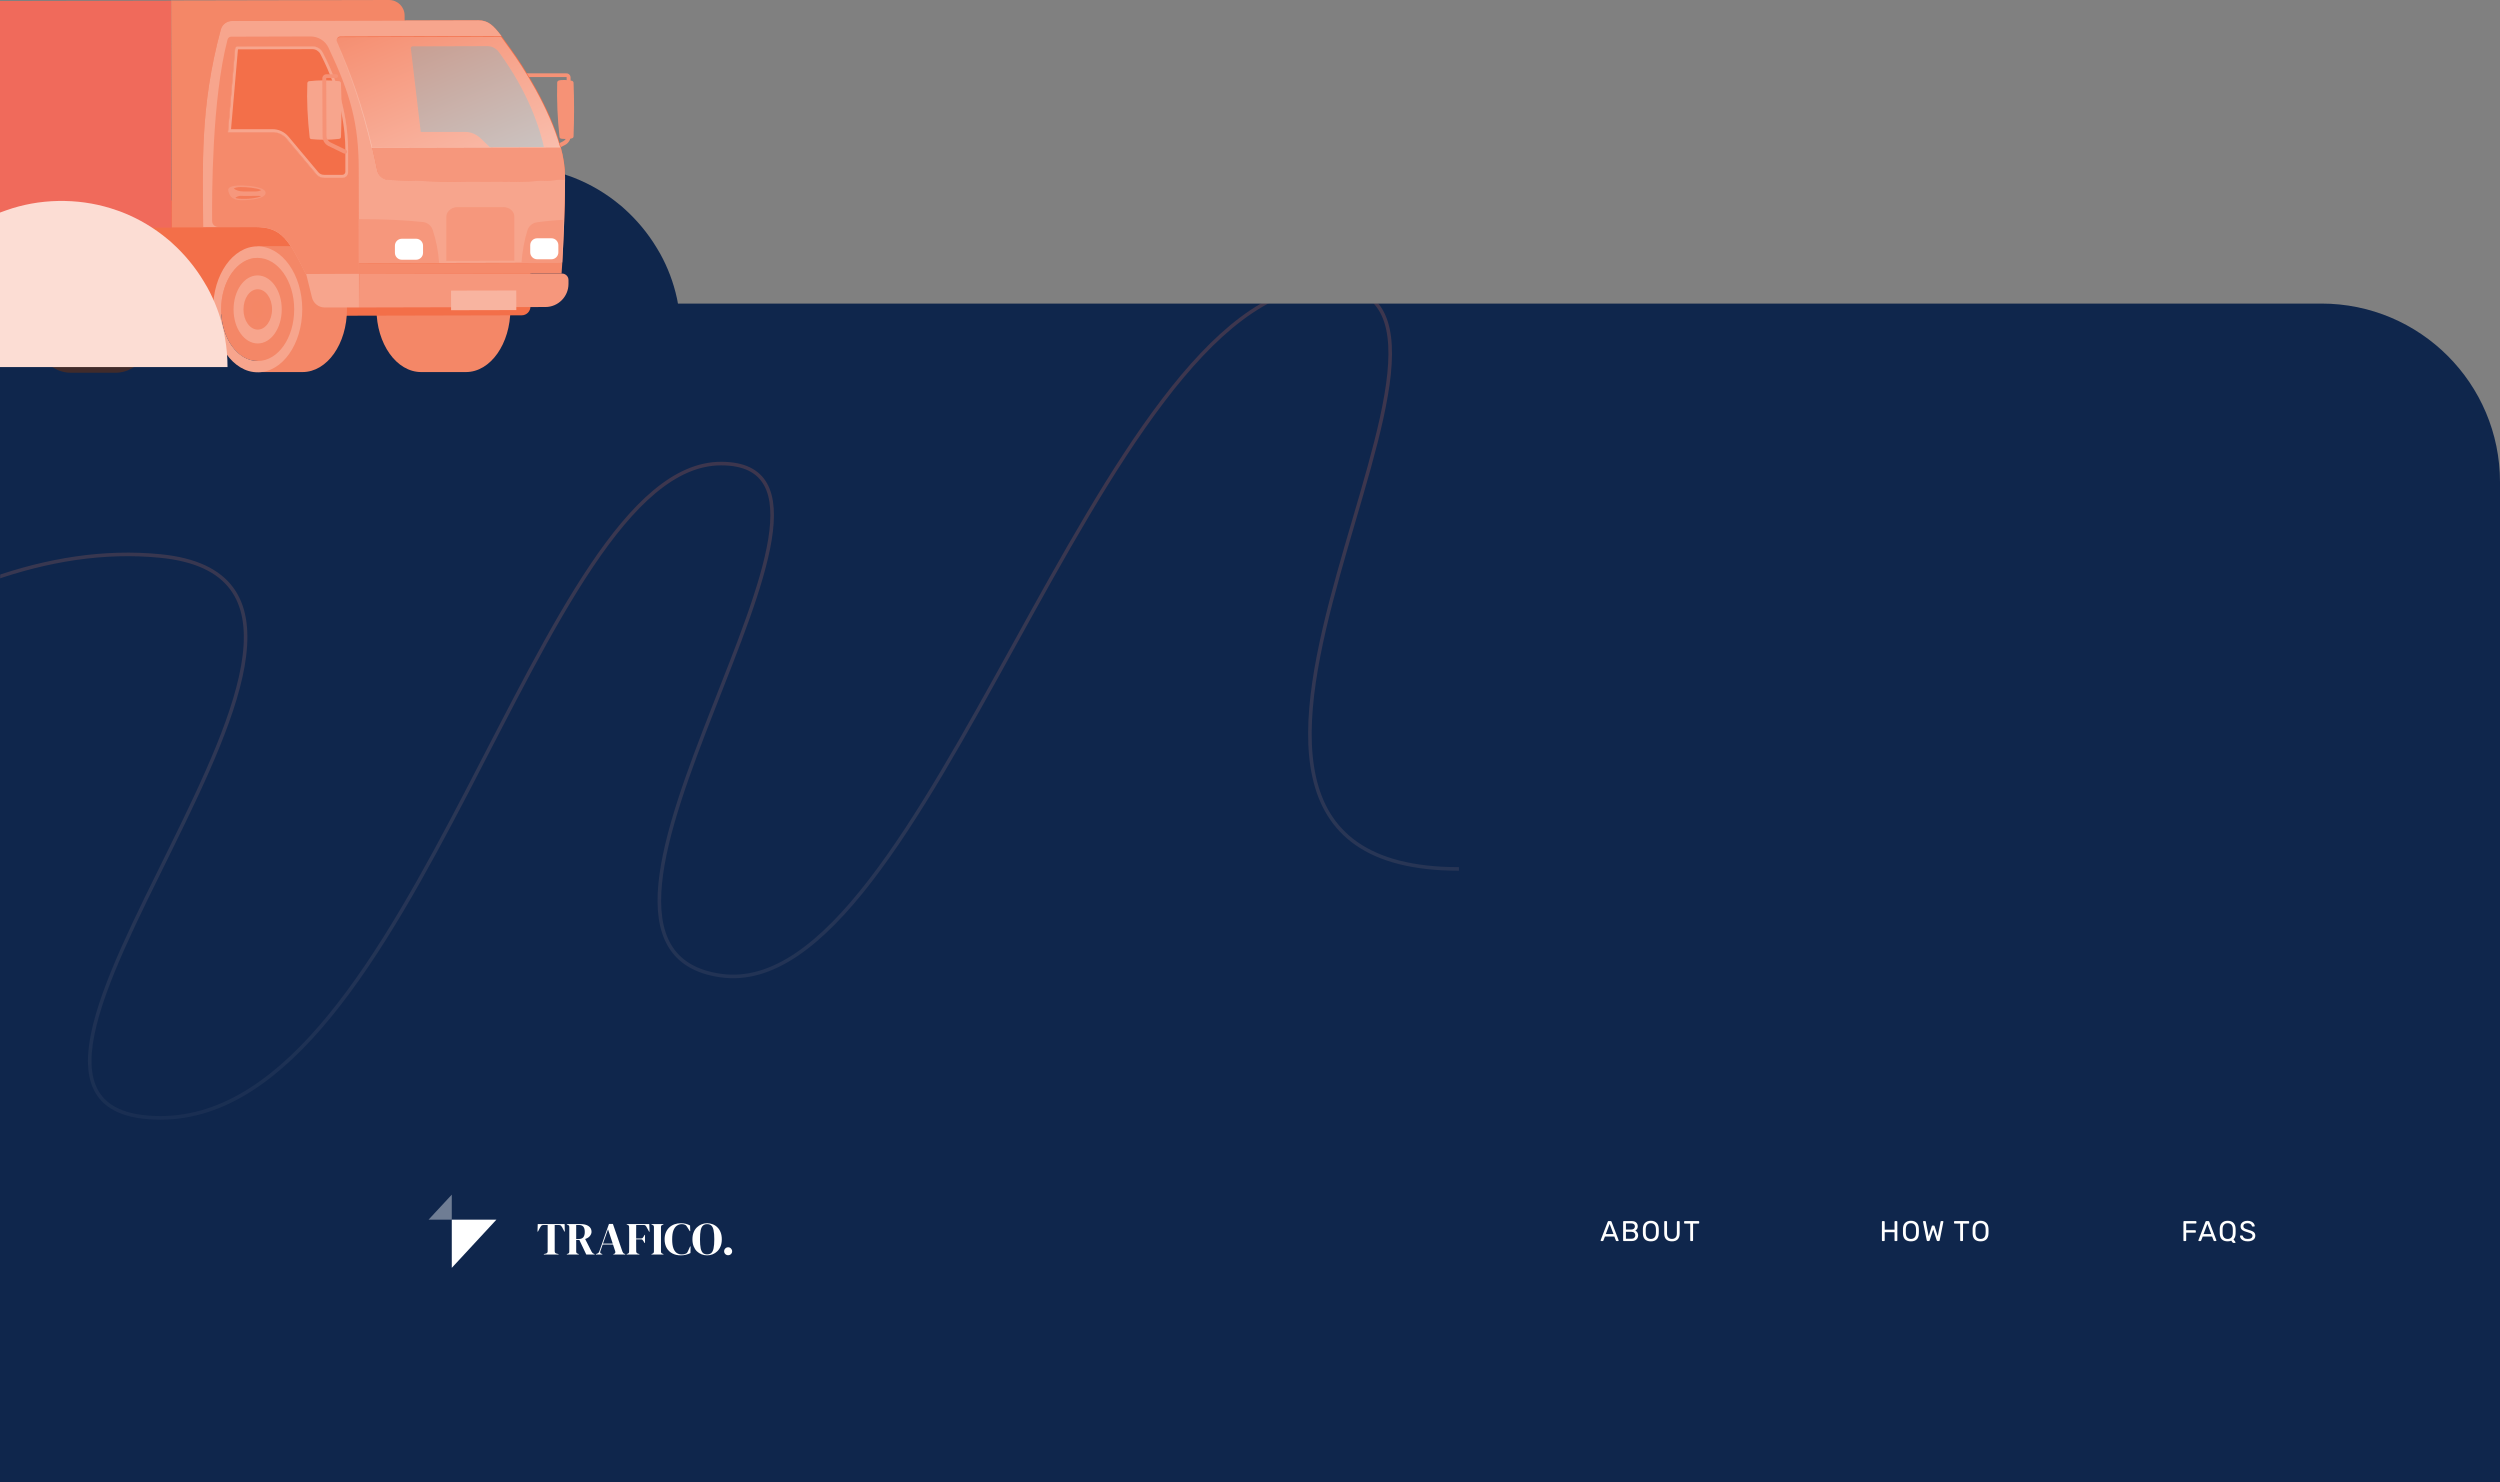 <svg width="1400" height="830" viewBox="0 0 1400 830" fill="none" xmlns="http://www.w3.org/2000/svg">
<rect x="0" y="0" width="1400" height="830" fill="#808080" stroke="none"/>
<path d="M1300 170H0V830H1400V270C1400 214.772 1355.23 170 1300 170Z" fill="#0F264C"/>
<path d="M304.551 702.534V702.276L305.621 702.017C306.335 701.862 306.692 701.431 306.692 700.724V685.983H304.472C303.828 685.983 303.367 686.155 303.089 686.5C302.81 686.828 302.514 687.284 302.201 687.871L301.261 689.681H301L301.131 685.466H316.195L316.299 689.681H316.038L315.098 687.871C314.802 687.284 314.515 686.828 314.237 686.5C313.958 686.155 313.497 685.983 312.853 685.983H310.634V700.724C310.634 701.431 310.991 701.862 311.704 702.017L312.775 702.276V702.534H304.551Z" fill="white"/>
<path d="M317.421 702.534V702.276L317.969 702.095C318.317 701.974 318.543 701.819 318.648 701.629C318.752 701.422 318.804 701.138 318.804 700.776V687.25C318.804 686.905 318.752 686.638 318.648 686.448C318.561 686.241 318.352 686.078 318.021 685.957L317.421 685.724V685.466H324.887C326.941 685.466 328.516 685.853 329.613 686.629C330.71 687.388 331.258 688.448 331.258 689.81C331.258 690.569 330.971 691.328 330.396 692.086C329.822 692.845 328.917 693.431 327.681 693.845L331.31 700.983C331.467 701.276 331.641 701.517 331.832 701.707C332.041 701.879 332.311 702.034 332.642 702.172L332.981 702.302V702.534H328.308L324.444 694.388H322.668V700.776C322.668 701.103 322.721 701.371 322.825 701.578C322.929 701.784 323.147 701.94 323.478 702.043L324.104 702.276V702.534H317.421ZM322.668 693.871H323.921C325.175 693.871 326.08 693.543 326.637 692.888C327.194 692.216 327.472 691.224 327.472 689.914C327.472 688.586 327.211 687.603 326.689 686.966C326.167 686.31 325.288 685.983 324.052 685.983H322.668V693.871Z" fill="white"/>
<path d="M333.704 702.534V702.276L334.357 702.043C334.705 701.905 334.975 701.741 335.166 701.552C335.357 701.345 335.514 701.06 335.636 700.698L341.014 685.414H343.233L348.533 700.802C348.673 701.181 348.829 701.474 349.003 701.681C349.177 701.871 349.447 702.034 349.813 702.172L350.126 702.276V702.534H343.494V702.276L343.886 702.147C344.252 702.009 344.469 701.819 344.539 701.578C344.626 701.319 344.617 701.017 344.513 700.672L343.286 696.948H337.49L336.236 700.595C336.115 700.974 336.071 701.276 336.106 701.5C336.158 701.724 336.367 701.905 336.733 702.043L337.307 702.276V702.534H333.704ZM337.672 696.431H343.129L340.492 688.388L337.672 696.431Z" fill="white"/>
<path d="M350.948 702.534V702.276L351.418 702.121C351.766 702 352.001 701.836 352.123 701.629C352.245 701.422 352.305 701.147 352.305 700.802C352.323 699.767 352.332 698.724 352.332 697.672C352.332 696.621 352.332 695.569 352.332 694.517V693.483C352.332 692.448 352.332 691.414 352.332 690.379C352.332 689.328 352.323 688.284 352.305 687.25C352.305 686.905 352.253 686.629 352.149 686.422C352.062 686.216 351.853 686.052 351.522 685.931L350.948 685.724V685.466H363.584L363.767 689.759H363.506L362.018 687.043C361.844 686.716 361.643 686.457 361.417 686.267C361.191 686.078 360.878 685.983 360.477 685.983H356.274C356.256 687.207 356.248 688.457 356.248 689.733C356.248 691.009 356.248 692.276 356.248 693.534H358.963C359.363 693.534 359.659 693.448 359.851 693.276C360.042 693.103 360.225 692.853 360.399 692.526L360.947 691.543H361.208V696.069H360.947L360.373 695.086C360.199 694.776 360.016 694.526 359.825 694.336C359.65 694.147 359.363 694.052 358.963 694.052H356.248C356.248 695.259 356.248 696.414 356.248 697.517C356.248 698.603 356.256 699.672 356.274 700.724C356.274 701.397 356.605 701.836 357.266 702.043L358.049 702.276V702.534H350.948Z" fill="white"/>
<path d="M364.818 702.534V702.276L365.34 702.069C365.688 701.948 365.914 701.784 366.019 701.578C366.14 701.371 366.201 701.095 366.201 700.75V687.25C366.201 686.905 366.149 686.629 366.045 686.422C365.94 686.216 365.705 686.052 365.34 685.931L364.818 685.724V685.466H371.527V685.724L371.005 685.931C370.657 686.052 370.422 686.216 370.3 686.422C370.196 686.629 370.144 686.905 370.144 687.25V700.75C370.144 701.095 370.196 701.371 370.3 701.578C370.422 701.767 370.657 701.931 371.005 702.069L371.527 702.276V702.534H364.818Z" fill="white"/>
<path d="M381.218 703C379.53 703 377.998 702.664 376.623 701.991C375.266 701.302 374.186 700.284 373.386 698.94C372.585 697.595 372.185 695.948 372.185 694C372.185 692.517 372.428 691.216 372.916 690.095C373.403 688.974 374.065 688.034 374.9 687.276C375.753 686.517 376.728 685.948 377.824 685.569C378.938 685.19 380.113 685 381.349 685C382.341 685 383.255 685.112 384.09 685.336C384.925 685.56 385.709 685.871 386.44 686.267L386.544 689.448H386.283L384.978 687.379C384.804 687.052 384.612 686.759 384.403 686.5C384.194 686.224 383.933 686.017 383.62 685.879C383.359 685.759 383.098 685.672 382.837 685.621C382.593 685.552 382.28 685.517 381.897 685.517C380.887 685.517 379.965 685.784 379.129 686.319C378.311 686.853 377.65 687.741 377.145 688.983C376.658 690.207 376.414 691.888 376.414 694.026C376.414 696.147 376.649 697.828 377.119 699.069C377.589 700.293 378.224 701.172 379.025 701.707C379.843 702.224 380.757 702.483 381.766 702.483C382.323 702.483 382.767 702.448 383.098 702.379C383.429 702.293 383.759 702.172 384.09 702.017C384.421 701.879 384.673 701.681 384.847 701.422C385.021 701.147 385.178 700.853 385.317 700.543L386.466 698.009H386.727L386.649 701.707C385.918 702.086 385.099 702.397 384.194 702.638C383.289 702.879 382.297 703 381.218 703Z" fill="white"/>
<path d="M395.987 703C394.925 703 393.898 702.81 392.906 702.431C391.931 702.052 391.052 701.491 390.269 700.75C389.503 699.991 388.894 699.052 388.442 697.931C387.989 696.81 387.763 695.5 387.763 694C387.763 692.517 387.989 691.216 388.442 690.095C388.894 688.974 389.512 688.043 390.295 687.302C391.079 686.543 391.957 685.974 392.932 685.595C393.924 685.198 394.942 685 395.987 685C397.049 685 398.067 685.19 399.041 685.569C400.034 685.931 400.912 686.491 401.678 687.25C402.462 687.991 403.079 688.931 403.532 690.069C403.985 691.19 404.211 692.5 404.211 694C404.211 695.466 403.985 696.767 403.532 697.905C403.079 699.026 402.462 699.966 401.678 700.724C400.912 701.466 400.034 702.034 399.041 702.431C398.067 702.81 397.049 703 395.987 703ZM395.987 702.457C396.944 702.457 397.719 702.207 398.31 701.707C398.902 701.19 399.329 700.319 399.59 699.095C399.868 697.853 400.007 696.155 400.007 694C400.007 691.828 399.868 690.129 399.59 688.905C399.329 687.664 398.902 686.793 398.31 686.293C397.719 685.776 396.944 685.517 395.987 685.517C395.047 685.517 394.281 685.776 393.689 686.293C393.098 686.793 392.662 687.664 392.384 688.905C392.123 690.129 391.992 691.828 391.992 694C391.992 696.155 392.123 697.853 392.384 699.095C392.662 700.319 393.098 701.19 393.689 701.707C394.281 702.207 395.047 702.457 395.987 702.457Z" fill="white"/>
<path d="M407.755 702.922C407.128 702.922 406.597 702.707 406.162 702.276C405.727 701.845 405.509 701.328 405.509 700.724C405.509 700.121 405.727 699.595 406.162 699.147C406.597 698.698 407.128 698.474 407.755 698.474C408.381 698.474 408.912 698.698 409.347 699.147C409.782 699.595 410 700.121 410 700.724C410 701.328 409.782 701.845 409.347 702.276C408.912 702.707 408.381 702.922 407.755 702.922Z" fill="white"/>
<path opacity="0.4" d="M240 683L253 683L253 669L240 683Z" fill="white"/>
<path d="M278 683H253V710L278 683Z" fill="white"/>
<path d="M1223.08 695C1222.98 695 1222.89 694.968 1222.81 694.904C1222.75 694.829 1222.72 694.739 1222.72 694.632V684.184C1222.72 684.067 1222.75 683.976 1222.81 683.912C1222.89 683.837 1222.98 683.8 1223.08 683.8H1229.61C1229.73 683.8 1229.82 683.837 1229.88 683.912C1229.96 683.976 1230 684.067 1230 684.184V684.824C1230 684.931 1229.96 685.021 1229.88 685.096C1229.82 685.16 1229.73 685.192 1229.61 685.192H1224.27V688.92H1229.29C1229.41 688.92 1229.5 688.957 1229.56 689.032C1229.64 689.096 1229.68 689.187 1229.68 689.304V689.944C1229.68 690.051 1229.64 690.141 1229.56 690.216C1229.49 690.28 1229.4 690.312 1229.29 690.312H1224.27V694.632C1224.27 694.739 1224.23 694.829 1224.16 694.904C1224.08 694.968 1223.99 695 1223.88 695H1223.08ZM1231.42 695C1231.33 695 1231.26 694.968 1231.2 694.904C1231.13 694.84 1231.1 694.765 1231.1 694.68C1231.1 694.595 1231.11 694.536 1231.12 694.504L1235.08 684.152C1235.17 683.917 1235.34 683.8 1235.6 683.8H1236.68C1236.94 683.8 1237.11 683.917 1237.2 684.152L1241.15 694.504L1241.18 694.68C1241.18 694.765 1241.15 694.84 1241.08 694.904C1241.02 694.968 1240.95 695 1240.86 695H1240.04C1239.93 695 1239.84 694.973 1239.77 694.92C1239.71 694.856 1239.67 694.792 1239.64 694.728L1238.76 692.456H1233.52L1232.64 694.728C1232.61 694.792 1232.57 694.856 1232.49 694.92C1232.43 694.973 1232.34 695 1232.24 695H1231.42ZM1238.3 691.08L1236.14 685.4L1233.98 691.08H1238.3ZM1250.7 696.04C1250.59 696.04 1250.48 696.003 1250.4 695.928C1250.31 695.864 1250.23 695.779 1250.16 695.672L1249.5 694.776C1248.95 695.032 1248.28 695.16 1247.5 695.16C1246.12 695.16 1245.04 694.797 1244.27 694.072C1243.51 693.336 1243.11 692.232 1243.07 690.76C1243.06 690.44 1243.06 689.987 1243.06 689.4C1243.06 688.813 1243.06 688.365 1243.07 688.056C1243.11 686.616 1243.53 685.523 1244.32 684.776C1245.11 684.019 1246.17 683.64 1247.5 683.64C1248.85 683.64 1249.91 684.019 1250.69 684.776C1251.48 685.523 1251.89 686.616 1251.94 688.056C1251.96 688.675 1251.97 689.123 1251.97 689.4C1251.97 689.667 1251.96 690.12 1251.94 690.76C1251.89 692.221 1251.51 693.315 1250.78 694.04L1251.84 695.544C1251.87 695.608 1251.89 695.667 1251.89 695.72V695.752C1251.89 695.827 1251.86 695.891 1251.79 695.944C1251.73 696.008 1251.65 696.04 1251.57 696.04H1250.7ZM1247.5 693.8C1248.35 693.8 1249.02 693.544 1249.52 693.032C1250.03 692.52 1250.31 691.736 1250.35 690.68C1250.37 690.04 1250.38 689.613 1250.38 689.4C1250.38 689.165 1250.37 688.739 1250.35 688.12C1250.31 687.064 1250.03 686.28 1249.52 685.768C1249.02 685.256 1248.35 685 1247.5 685C1246.66 685 1245.99 685.256 1245.49 685.768C1244.99 686.28 1244.71 687.064 1244.67 688.12C1244.66 688.429 1244.66 688.856 1244.66 689.4C1244.66 689.933 1244.66 690.36 1244.67 690.68C1244.71 691.736 1244.99 692.52 1245.49 693.032C1245.99 693.544 1246.66 693.8 1247.5 693.8ZM1258.72 695.16C1257.83 695.16 1257.06 695.021 1256.41 694.744C1255.77 694.467 1255.28 694.104 1254.94 693.656C1254.6 693.197 1254.42 692.707 1254.4 692.184C1254.4 692.099 1254.43 692.024 1254.49 691.96C1254.57 691.885 1254.65 691.848 1254.75 691.848H1255.56C1255.77 691.848 1255.9 691.955 1255.98 692.168C1256.08 692.616 1256.35 693 1256.8 693.32C1257.25 693.64 1257.89 693.8 1258.72 693.8C1259.6 693.8 1260.27 693.645 1260.72 693.336C1261.16 693.016 1261.39 692.573 1261.39 692.008C1261.39 691.645 1261.28 691.352 1261.05 691.128C1260.84 690.904 1260.52 690.707 1260.09 690.536C1259.66 690.365 1259.02 690.152 1258.17 689.896C1257.34 689.661 1256.68 689.411 1256.19 689.144C1255.7 688.877 1255.33 688.547 1255.08 688.152C1254.84 687.757 1254.72 687.261 1254.72 686.664C1254.72 686.088 1254.87 685.571 1255.18 685.112C1255.5 684.653 1255.95 684.296 1256.54 684.04C1257.13 683.773 1257.82 683.64 1258.64 683.64C1259.47 683.64 1260.18 683.789 1260.78 684.088C1261.38 684.376 1261.83 684.744 1262.14 685.192C1262.45 685.64 1262.61 686.088 1262.64 686.536C1262.64 686.621 1262.6 686.696 1262.54 686.76C1262.49 686.824 1262.41 686.856 1262.3 686.856H1261.45C1261.23 686.856 1261.09 686.755 1261.04 686.552C1260.97 686.104 1260.72 685.736 1260.28 685.448C1259.85 685.149 1259.3 685 1258.64 685C1257.91 685 1257.34 685.139 1256.92 685.416C1256.51 685.693 1256.3 686.104 1256.3 686.648C1256.3 687.011 1256.4 687.309 1256.59 687.544C1256.79 687.779 1257.09 687.987 1257.5 688.168C1257.9 688.339 1258.5 688.536 1259.28 688.76C1260.18 689.005 1260.9 689.261 1261.42 689.528C1261.94 689.784 1262.33 690.109 1262.59 690.504C1262.84 690.888 1262.97 691.379 1262.97 691.976C1262.97 692.968 1262.59 693.747 1261.82 694.312C1261.05 694.877 1260.02 695.16 1258.72 695.16Z" fill="white"/>
<path d="M1054.24 695C1054.13 695 1054.04 694.968 1053.96 694.904C1053.9 694.829 1053.87 694.739 1053.87 694.632V684.184C1053.87 684.067 1053.9 683.976 1053.96 683.912C1054.04 683.837 1054.13 683.8 1054.24 683.8H1055.05C1055.17 683.8 1055.26 683.837 1055.32 683.912C1055.4 683.976 1055.44 684.067 1055.44 684.184V688.6H1060.94V684.184C1060.94 684.067 1060.97 683.976 1061.04 683.912C1061.11 683.837 1061.2 683.8 1061.31 683.8H1062.12C1062.24 683.8 1062.33 683.837 1062.4 683.912C1062.47 683.976 1062.51 684.067 1062.51 684.184V694.632C1062.51 694.739 1062.47 694.829 1062.4 694.904C1062.32 694.968 1062.23 695 1062.12 695H1061.31C1061.2 695 1061.11 694.968 1061.04 694.904C1060.97 694.829 1060.94 694.739 1060.94 694.632V690.04H1055.44V694.632C1055.44 694.739 1055.4 694.829 1055.32 694.904C1055.25 694.968 1055.16 695 1055.05 695H1054.24ZM1070.12 695.16C1068.73 695.16 1067.64 694.797 1066.87 694.072C1066.12 693.336 1065.72 692.232 1065.67 690.76C1065.66 690.44 1065.66 689.987 1065.66 689.4C1065.66 688.813 1065.66 688.365 1065.67 688.056C1065.72 686.616 1066.13 685.523 1066.92 684.776C1067.71 684.019 1068.78 683.64 1070.12 683.64C1071.46 683.64 1072.52 684.019 1073.31 684.776C1074.1 685.523 1074.51 686.616 1074.55 688.056C1074.58 688.675 1074.59 689.123 1074.59 689.4C1074.59 689.667 1074.58 690.12 1074.55 690.76C1074.51 692.232 1074.11 693.336 1073.34 694.072C1072.58 694.797 1071.51 695.16 1070.12 695.16ZM1070.12 693.8C1070.97 693.8 1071.64 693.544 1072.14 693.032C1072.64 692.52 1072.91 691.736 1072.95 690.68C1072.98 690.04 1072.99 689.613 1072.99 689.4C1072.99 689.165 1072.98 688.739 1072.95 688.12C1072.91 687.064 1072.63 686.28 1072.12 685.768C1071.62 685.256 1070.95 685 1070.12 685C1069.28 685 1068.6 685.256 1068.09 685.768C1067.59 686.28 1067.32 687.064 1067.27 688.12C1067.26 688.429 1067.26 688.856 1067.26 689.4C1067.26 689.933 1067.26 690.36 1067.27 690.68C1067.32 691.736 1067.59 692.52 1068.09 693.032C1068.6 693.544 1069.28 693.8 1070.12 693.8ZM1079.47 695C1079.19 695 1079.02 694.856 1078.97 694.568L1076.91 684.296C1076.9 684.243 1076.89 684.184 1076.89 684.12C1076.89 684.035 1076.92 683.96 1076.99 683.896C1077.05 683.832 1077.12 683.8 1077.21 683.8H1078.04C1078.27 683.8 1078.39 683.891 1078.43 684.072L1080.06 692.328L1081.79 686.664C1081.88 686.408 1082.05 686.28 1082.3 686.28H1082.89C1083.03 686.28 1083.14 686.317 1083.21 686.392C1083.3 686.467 1083.35 686.557 1083.39 686.664L1085.13 692.328L1086.75 684.072C1086.78 683.891 1086.91 683.8 1087.15 683.8H1087.98C1088.06 683.8 1088.14 683.832 1088.2 683.896C1088.27 683.96 1088.3 684.035 1088.3 684.12L1088.28 684.296L1086.22 694.568C1086.15 694.856 1085.99 695 1085.72 695H1085.1C1084.82 695 1084.64 694.867 1084.57 694.6L1082.59 688.504L1080.62 694.6C1080.53 694.867 1080.36 695 1080.09 695H1079.47ZM1098.07 695C1097.97 695 1097.87 694.968 1097.8 694.904C1097.74 694.829 1097.7 694.739 1097.7 694.632V685.224H1094.63C1094.53 685.224 1094.43 685.192 1094.36 685.128C1094.3 685.053 1094.26 684.963 1094.26 684.856V684.184C1094.26 684.077 1094.3 683.987 1094.36 683.912C1094.43 683.837 1094.53 683.8 1094.63 683.8H1102.34C1102.46 683.8 1102.55 683.837 1102.62 683.912C1102.69 683.976 1102.73 684.067 1102.73 684.184V684.856C1102.73 684.963 1102.69 685.053 1102.62 685.128C1102.54 685.192 1102.45 685.224 1102.34 685.224H1099.29V694.632C1099.29 694.739 1099.25 694.829 1099.18 694.904C1099.1 694.968 1099.01 695 1098.9 695H1098.07ZM1109.12 695.16C1107.72 695.16 1106.64 694.797 1105.87 694.072C1105.11 693.336 1104.71 692.232 1104.67 690.76C1104.66 690.44 1104.66 689.987 1104.66 689.4C1104.66 688.813 1104.66 688.365 1104.67 688.056C1104.71 686.616 1105.13 685.523 1105.92 684.776C1106.71 684.019 1107.78 683.64 1109.12 683.64C1110.45 683.64 1111.51 684.019 1112.3 684.776C1113.09 685.523 1113.51 686.616 1113.55 688.056C1113.57 688.675 1113.58 689.123 1113.58 689.4C1113.58 689.667 1113.57 690.12 1113.55 690.76C1113.51 692.232 1113.1 693.336 1112.34 694.072C1111.58 694.797 1110.51 695.16 1109.12 695.16ZM1109.12 693.8C1109.96 693.8 1110.63 693.544 1111.14 693.032C1111.64 692.52 1111.91 691.736 1111.95 690.68C1111.97 690.04 1111.98 689.613 1111.98 689.4C1111.98 689.165 1111.97 688.739 1111.95 688.12C1111.91 687.064 1111.63 686.28 1111.12 685.768C1110.62 685.256 1109.95 685 1109.12 685C1108.28 685 1107.6 685.256 1107.09 685.768C1106.59 686.28 1106.31 687.064 1106.27 688.12C1106.26 688.429 1106.26 688.856 1106.26 689.4C1106.26 689.933 1106.26 690.36 1106.27 690.68C1106.31 691.736 1106.59 692.52 1107.09 693.032C1107.6 693.544 1108.28 693.8 1109.12 693.8Z" fill="white"/>
<path d="M896.681 695C896.595 695 896.521 694.968 896.457 694.904C896.393 694.84 896.361 694.765 896.361 694.68C896.361 694.595 896.366 694.536 896.377 694.504L900.345 684.152C900.43 683.917 900.601 683.8 900.857 683.8H901.945C902.201 683.8 902.371 683.917 902.457 684.152L906.409 694.504L906.441 694.68C906.441 694.765 906.409 694.84 906.345 694.904C906.281 694.968 906.206 695 906.121 695H905.305C905.187 695 905.097 694.973 905.033 694.92C904.969 694.856 904.926 694.792 904.905 694.728L904.025 692.456H898.777L897.897 694.728C897.875 694.792 897.827 694.856 897.753 694.92C897.689 694.973 897.603 695 897.497 695H896.681ZM903.561 691.08L901.401 685.4L899.241 691.08H903.561ZM909.319 695C909.213 695 909.122 694.968 909.047 694.904C908.983 694.829 908.951 694.739 908.951 694.632V684.184C908.951 684.067 908.983 683.976 909.047 683.912C909.122 683.837 909.213 683.8 909.319 683.8H913.703C914.845 683.8 915.703 684.072 916.279 684.616C916.855 685.16 917.143 685.875 917.143 686.76C917.143 687.357 917.005 687.853 916.727 688.248C916.461 688.643 916.141 688.931 915.767 689.112C916.215 689.336 916.594 689.683 916.903 690.152C917.213 690.621 917.367 691.16 917.367 691.768C917.367 692.365 917.229 692.909 916.951 693.4C916.685 693.891 916.285 694.28 915.751 694.568C915.218 694.856 914.578 695 913.831 695H909.319ZM913.463 688.536C914.135 688.536 914.647 688.381 914.999 688.072C915.362 687.763 915.543 687.331 915.543 686.776C915.543 686.232 915.367 685.816 915.015 685.528C914.663 685.24 914.146 685.096 913.463 685.096H910.519V688.536H913.463ZM913.623 693.704C914.295 693.704 914.818 693.523 915.191 693.16C915.575 692.797 915.767 692.333 915.767 691.768C915.767 691.181 915.575 690.712 915.191 690.36C914.818 689.997 914.295 689.816 913.623 689.816H910.519V693.704H913.623ZM924.471 695.16C923.074 695.16 921.991 694.797 921.223 694.072C920.466 693.336 920.066 692.232 920.023 690.76C920.012 690.44 920.007 689.987 920.007 689.4C920.007 688.813 920.012 688.365 920.023 688.056C920.066 686.616 920.482 685.523 921.271 684.776C922.06 684.019 923.127 683.64 924.471 683.64C925.804 683.64 926.866 684.019 927.655 684.776C928.444 685.523 928.86 686.616 928.903 688.056C928.924 688.675 928.935 689.123 928.935 689.4C928.935 689.667 928.924 690.12 928.903 690.76C928.86 692.232 928.455 693.336 927.687 694.072C926.93 694.797 925.858 695.16 924.471 695.16ZM924.471 693.8C925.314 693.8 925.986 693.544 926.487 693.032C926.988 692.52 927.26 691.736 927.303 690.68C927.324 690.04 927.335 689.613 927.335 689.4C927.335 689.165 927.324 688.739 927.303 688.12C927.26 687.064 926.983 686.28 926.471 685.768C925.97 685.256 925.303 685 924.471 685C923.628 685 922.951 685.256 922.439 685.768C921.938 686.28 921.666 687.064 921.623 688.12C921.612 688.429 921.607 688.856 921.607 689.4C921.607 689.933 921.612 690.36 921.623 690.68C921.666 691.736 921.938 692.52 922.439 693.032C922.951 693.544 923.628 693.8 924.471 693.8ZM936.291 695.16C934.915 695.16 933.848 694.792 933.091 694.056C932.344 693.309 931.971 692.184 931.971 690.68V684.184C931.971 684.067 932.003 683.976 932.067 683.912C932.142 683.837 932.232 683.8 932.339 683.8H933.155C933.272 683.8 933.363 683.837 933.427 683.912C933.502 683.976 933.539 684.067 933.539 684.184V690.712C933.539 691.736 933.779 692.504 934.259 693.016C934.739 693.528 935.416 693.784 936.291 693.784C937.166 693.784 937.843 693.528 938.323 693.016C938.803 692.504 939.043 691.736 939.043 690.712V684.184C939.043 684.067 939.075 683.976 939.139 683.912C939.214 683.837 939.304 683.8 939.411 683.8H940.243C940.35 683.8 940.435 683.837 940.499 683.912C940.574 683.987 940.611 684.077 940.611 684.184V690.68C940.611 692.184 940.232 693.309 939.475 694.056C938.728 694.792 937.667 695.16 936.291 695.16ZM946.902 695C946.795 695 946.704 694.968 946.63 694.904C946.566 694.829 946.534 694.739 946.534 694.632V685.224H943.462C943.355 685.224 943.264 685.192 943.19 685.128C943.126 685.053 943.094 684.963 943.094 684.856V684.184C943.094 684.077 943.126 683.987 943.19 683.912C943.264 683.837 943.355 683.8 943.462 683.8H951.174C951.291 683.8 951.382 683.837 951.446 683.912C951.52 683.976 951.558 684.067 951.558 684.184V684.856C951.558 684.963 951.52 685.053 951.446 685.128C951.371 685.192 951.28 685.224 951.174 685.224H948.118V694.632C948.118 694.739 948.08 694.829 948.006 694.904C947.931 694.968 947.84 695 947.734 695H946.902Z" fill="white"/>
<mask id="mask0" style="mask-type:alpha" maskUnits="userSpaceOnUse" x="0" y="170" width="1400" height="660">
<path d="M1300 170H0V830H1400V270C1400 214.772 1355.23 170 1300 170Z" fill="#0F264C"/>
</mask>
<g mask="url(#mask0)">
<path opacity="0.2" d="M-216 486.609C-166.999 422.887 -37.212 298.63 89.927 311.375C248.85 327.305 -53.104 626 89.927 626C232.958 626 300.5 259.601 403.8 259.601C507.1 259.601 288.581 530.418 403.8 546.348C519.019 562.278 614.373 164.018 741.512 160.036C868.65 156.053 610.4 486.609 817 486.609" stroke="url(#paint0_linear)" stroke-width="2"/>
</g>
<path d="M379.072 166.983C377.14 158.134 373.951 149.766 369.7 142.071C369.12 141.013 368.443 139.859 367.767 138.801C362.839 130.625 356.752 123.315 349.699 116.967C348.829 116.101 347.863 115.331 346.897 114.562C339.36 108.31 330.76 103.212 321.485 99.557C320.325 99.076 319.166 98.692 318.006 98.307C308.73 95.037 298.682 93.209 288.343 93.017C287.763 93.017 287.087 93.017 286.507 93.017C285.927 93.017 285.251 93.017 284.671 93.017C274.236 93.209 264.284 95.037 255.008 98.307C253.848 98.692 252.689 99.172 251.529 99.557C242.254 103.212 233.654 108.31 226.118 114.562C225.151 115.331 224.185 116.197 223.316 116.967C216.262 123.315 210.078 130.625 205.247 138.801C204.571 139.859 203.991 141.013 203.315 142.071C199.063 149.766 195.875 158.134 193.942 166.983C193.652 168.233 193.459 169.483 193.169 170.734C192.203 176.12 191.72 181.603 191.72 187.181H381.198C381.198 181.603 380.715 176.024 379.748 170.734C379.555 169.483 379.362 168.233 379.072 166.983Z" fill="#0F264C"/>
<path d="M14.627 173.478C14.627 192.983 25.857 208.742 39.669 208.742H64.71C78.522 208.742 89.623 192.854 89.623 173.478C89.623 153.973 78.393 138.214 64.581 138.214C64.323 138.214 64.194 138.214 63.936 138.214H39.669C25.728 138.214 14.627 154.102 14.627 173.478Z" fill="#402B2B"/>
<path d="M210.828 173.09C210.828 192.595 222.058 208.354 235.87 208.354H260.912C274.723 208.354 285.824 192.466 285.824 173.09C285.824 153.585 274.594 137.826 260.782 137.826C260.524 137.826 260.395 137.826 260.137 137.826H235.87C221.929 137.826 210.828 153.585 210.828 173.09Z" fill="#F48767"/>
<path d="M12.949 170.12L113.761 169.861L102.144 163.015L25.857 163.144L12.949 170.12Z" fill="#402B2B"/>
<path d="M-82.184 112.638L-82.055 177.353L-0.217 177.224L25.857 163.145L102.144 163.015L125.637 176.966L292.151 176.578C294.862 176.578 297.056 174.382 297.056 171.67L296.927 111.863L-82.184 112.638Z" fill="#F36F49"/>
<path d="M96.207 127.363L226.837 127.105L226.579 8.655C226.579 3.875 222.707 0 217.802 0L95.82 0.258L96.207 127.363Z" fill="#F48767"/>
<path d="M-107.483 127.88L96.078 127.493L95.819 0.388L-99.093 0.775C-103.869 0.775 -107.741 4.65 -107.741 9.559L-107.483 127.88Z" fill="#F06A5B"/>
<path d="M194.307 173.09C194.307 192.595 183.206 208.354 169.394 208.354H144.482V196.47C135.317 196.47 127.83 186.007 127.83 173.09C127.83 160.173 135.188 149.71 144.352 149.71V137.826H169.265C183.077 137.955 194.178 153.714 194.307 173.09Z" fill="#F48767"/>
<path d="M123.83 173.349C123.83 189.366 132.995 202.284 144.354 202.154C155.713 202.154 164.749 189.237 164.749 173.22C164.749 157.203 155.584 144.285 144.225 144.415C132.995 144.415 123.83 157.332 123.83 173.349Z" fill="#F48767"/>
<path d="M144.351 192.337C151.838 192.337 157.776 183.811 157.776 173.219C157.776 162.627 151.709 154.231 144.222 154.231C136.736 154.231 130.798 162.756 130.798 173.348C130.798 183.94 136.865 192.337 144.351 192.337ZM144.351 161.981C148.74 161.981 152.354 167.019 152.354 173.219C152.354 179.419 148.74 184.586 144.351 184.586C139.963 184.586 136.348 179.549 136.348 173.348C136.348 167.019 139.834 161.981 144.351 161.981Z" fill="#F7A58D"/>
<path d="M144.352 208.483C158.164 208.483 169.265 192.595 169.265 173.219C169.265 153.844 158.035 137.956 144.223 137.956C130.412 137.956 119.311 153.844 119.311 173.219C119.311 192.595 130.67 208.613 144.352 208.483ZM144.223 144.414C155.582 144.414 164.747 157.331 164.747 173.219C164.747 189.237 155.711 202.154 144.352 202.154C132.993 202.154 123.828 189.237 123.828 173.349C123.828 157.331 132.993 144.414 144.223 144.414Z" fill="#F7A58D"/>
<path d="M140.867 173.22C140.867 170.507 142.416 168.44 144.223 168.44C146.03 168.44 147.579 170.636 147.708 173.22C147.708 175.932 146.16 177.999 144.352 177.999C142.416 178.128 140.867 175.932 140.867 173.22Z" fill="#F48766"/>
<path d="M313.319 76.599C313.319 77.116 313.707 77.504 314.094 77.633C315.127 77.891 318.999 77.891 320.161 77.504C320.677 77.374 321.193 76.987 321.193 76.341C321.581 66.007 321.581 55.932 321.193 46.373C321.193 45.727 320.677 45.34 320.161 45.211C318.87 44.823 314.352 44.565 312.932 45.081C312.416 45.211 312.029 45.727 312.029 46.244C311.77 56.061 312.158 66.136 313.319 76.599Z" fill="#F69276"/>
<path d="M306.996 85.77C307.125 85.77 307.254 85.77 307.512 85.641L316.29 81.249C318.355 80.216 319.646 78.149 319.646 75.824L319.517 43.402C319.517 42.11 318.484 41.077 317.193 41.077H293.055C292.41 41.077 292.022 41.593 292.022 42.11C292.022 42.756 292.539 43.143 293.055 43.143H317.193C317.322 43.143 317.322 43.273 317.322 43.273L317.451 75.695C317.451 77.245 316.548 78.537 315.257 79.182L306.479 83.574C305.963 83.833 305.705 84.478 305.963 84.995C306.221 85.641 306.609 85.77 306.996 85.77Z" fill="#F69276"/>
<path d="M113.761 127.105C113.761 127.105 117.117 127.105 122.281 127.105H142.805C158.165 127.105 161.779 134.726 171.202 153.456L201.02 153.326C201.02 153.326 201.02 151.131 201.02 147.385L314.869 147.126C315.386 137.697 316.418 118.579 316.418 100.495C316.418 99.849 316.418 99.333 316.418 98.687C316.418 93.52 315.515 87.836 313.966 82.153C307.899 59.935 292.538 36.297 286.213 27.642C284.148 24.8 282.341 22.346 280.792 20.15C276.403 14.338 273.434 11.367 267.884 11.367L129.896 11.754C127.057 11.754 124.475 13.692 123.701 16.404C111.825 60.065 113.632 93.262 113.761 127.105ZM230.063 27.126C229.934 26.48 230.45 25.963 231.096 25.963L273.047 25.834C275.5 25.834 277.952 27.126 279.501 29.322C295.894 51.668 302.478 72.077 304.93 83.832L307.512 96.233C307.899 98.041 306.737 99.462 304.93 99.462H294.733C293.055 99.462 291.248 98.687 289.957 97.395L269.046 77.374C266.722 75.177 263.624 73.886 260.655 73.886H235.614L230.063 27.126Z" fill="#F36F49"/>
<path d="M208.376 82.541C209.28 86.674 210.312 90.937 211.216 95.458C211.861 98.558 214.572 100.754 217.67 100.883C258.459 102.304 292.279 102.434 316.417 100.625C316.417 99.979 316.417 99.463 316.417 98.817C316.417 93.65 315.513 87.966 313.964 82.283L208.376 82.541Z" fill="#F6977C"/>
<path d="M132.993 26.093L174.945 25.963C177.397 25.963 179.592 27.255 180.753 29.451C192.5 51.798 194.952 72.207 194.952 83.962V96.362C194.952 98.171 193.532 99.591 191.725 99.591H181.528C179.85 99.591 178.172 98.816 177.139 97.525L160.359 77.503C158.422 75.307 155.712 73.886 152.743 74.015H127.701L131.703 27.255C131.703 26.609 132.219 26.093 132.993 26.093Z" fill="#F36F49"/>
<path d="M113.761 127.105C113.761 127.105 117.117 127.105 122.281 127.105H142.805C158.165 127.105 161.779 134.726 171.202 153.456L201.02 153.326C201.02 153.326 201.02 151.131 201.02 147.385L314.869 147.126C315.386 137.697 316.418 118.579 316.418 100.495C292.28 102.304 258.332 102.304 217.671 100.754C214.574 100.624 211.863 98.428 211.217 95.328C210.314 90.807 209.281 86.415 208.378 82.411C202.827 58.773 196.76 41.851 188.757 23.509C188.112 22.088 189.145 20.409 190.694 20.409L280.792 20.15C276.403 14.338 273.434 11.367 267.884 11.367L129.896 11.754C127.057 11.754 124.475 13.692 123.701 16.404C111.825 60.065 113.632 93.262 113.761 127.105ZM127.573 74.015L131.574 27.255C131.574 26.609 132.22 26.092 132.865 26.092L174.817 25.963C177.269 25.963 179.463 27.255 180.625 29.451C192.372 51.797 194.824 72.207 194.824 83.961V96.362C194.824 98.17 193.404 99.591 191.597 99.591H181.4C179.722 99.591 178.044 98.816 177.011 97.524L160.23 77.503C158.294 75.307 155.584 73.886 152.615 74.015H127.573Z" fill="#F7A58D"/>
<path d="M118.794 123.747C118.794 125.684 120.343 127.105 122.279 127.105H142.803C158.164 127.105 161.778 134.726 171.201 153.456L201.019 153.327C201.019 153.327 201.019 151.131 201.019 147.385L200.889 95.07C200.889 69.107 196.243 52.702 183.98 26.739C182.173 22.863 178.171 20.409 173.912 20.409L129.508 20.538C128.475 20.538 127.701 21.184 127.442 22.088C118.665 55.415 118.665 109.667 118.794 123.747ZM127.572 74.016L131.573 27.255C131.573 26.609 132.218 26.093 132.864 26.093L174.815 25.964C177.268 25.964 179.462 27.255 180.624 29.451C192.37 51.798 194.823 72.207 194.823 83.962V96.362C194.823 98.171 193.403 99.591 191.596 99.591H181.398C179.72 99.591 178.042 98.817 177.01 97.525L160.229 77.503C158.293 75.307 155.582 73.886 152.613 74.016H127.572Z" fill="#F58A6B"/>
<path d="M133.252 27.643L174.945 27.514C176.752 27.514 178.43 28.547 179.334 30.097C191.467 53.219 193.403 73.757 193.403 83.832V96.233C193.403 97.137 192.629 97.912 191.725 97.912H181.528C180.237 97.912 179.075 97.395 178.301 96.491L161.52 76.47C159.326 73.886 156.099 72.336 152.614 72.336H129.379L133.252 27.643ZM132.993 26.093C132.348 26.093 131.703 26.609 131.703 27.255L127.701 74.015H152.743C155.712 74.015 158.422 75.307 160.359 77.503L177.139 97.525C178.172 98.816 179.85 99.591 181.528 99.591H191.725C193.532 99.591 194.952 98.171 194.952 96.362V83.962C194.952 72.207 192.5 51.798 180.753 29.451C179.592 27.255 177.397 25.963 174.945 25.963L132.993 26.093Z" fill="#F7A58D"/>
<path d="M200.892 122.713V147.385L245.941 147.256C245.425 140.797 244.263 134.597 242.327 128.784C241.552 126.459 239.616 124.78 237.163 124.392C227.224 123.23 214.574 122.713 200.892 122.713ZM292.023 147.256H314.354C314.741 141.83 315.128 133.047 315.515 123.1C310.094 123.359 305.06 123.875 300.542 124.521C298.09 124.909 296.153 126.588 295.379 128.913C293.572 134.597 292.539 140.797 292.023 147.256Z" fill="#F6977C"/>
<path d="M201.02 172.186L305.446 171.928C312.545 171.928 318.354 166.115 318.354 159.011V156.815C318.354 154.748 316.676 153.198 314.74 153.198L201.149 153.456L201.02 172.186Z" fill="#F6977C"/>
<path d="M181.787 172.187H201.02V153.457H171.461L174.688 166.503C175.462 169.861 178.431 172.187 181.787 172.187Z" fill="#F7A58D"/>
<path d="M135.833 103.855C140.222 103.984 148.741 104.888 148.741 107.988C148.741 111.088 141.255 112.122 135.188 112.122C129.121 112.122 128.475 108.763 127.959 107.342C127.572 105.921 127.185 103.725 135.833 103.855Z" fill="#F6977C"/>
<path d="M136.221 107.213C134.156 107.213 131.961 106.567 130.929 105.534C131.703 105.146 132.865 104.759 134.672 104.759C138.028 104.759 143.45 105.146 146.289 106.438C145.902 106.696 144.869 107.213 143.191 107.213C141.126 107.213 138.415 107.213 136.221 107.213Z" fill="#F47B58"/>
<path d="M144.869 109.667C145.644 109.667 146.031 109.797 146.16 109.926C143.837 110.959 139.577 111.347 137.512 111.347C134.543 111.347 132.477 111.347 131.832 110.701C132.348 110.313 133.51 109.667 134.672 109.667C136.221 109.797 143.837 109.667 144.869 109.667Z" fill="#F47B58"/>
<path d="M201.02 147.514C201.02 151.26 201.02 153.456 201.02 153.456L314.482 153.198C314.482 153.198 314.611 151.002 314.869 147.256L201.02 147.514Z" fill="#F58A6B"/>
<g opacity="0.2">
<path d="M249.942 121.421V146.093L288.021 145.964V121.292C288.021 118.321 285.311 115.996 281.954 115.996H255.88C252.653 116.125 249.942 118.58 249.942 121.421Z" fill="#F16036"/>
</g>
<path d="M300.8 145.189H308.803C310.868 145.189 312.676 143.51 312.676 141.314V137.31C312.676 135.243 310.998 133.435 308.803 133.435H300.8C298.735 133.435 296.928 135.114 296.928 137.31V141.314C296.928 143.51 298.735 145.189 300.8 145.189Z" fill="white"/>
<path d="M225.027 145.448H233.03C235.095 145.448 236.902 143.769 236.902 141.573V137.569C236.902 135.502 235.224 133.693 233.03 133.693H225.027C222.961 133.693 221.154 135.373 221.154 137.569V141.573C221.154 143.64 222.832 145.448 225.027 145.448Z" fill="white"/>
<path d="M173.395 76.858C173.395 77.375 173.783 77.762 174.17 77.891C179.204 78.408 184.496 78.408 189.918 77.762C190.563 77.633 190.951 77.246 190.951 76.6C191.338 66.266 191.338 56.191 190.951 46.632C190.951 45.986 190.434 45.598 189.918 45.469C184.367 44.823 178.817 44.823 173.008 45.469C172.492 45.598 172.105 46.115 172.105 46.632C171.717 56.32 172.234 66.395 173.395 76.858Z" fill="#F7A58D"/>
<path d="M193.402 86.029C193.789 86.029 194.177 85.771 194.306 85.383C194.564 84.866 194.306 84.221 193.789 83.962L185.012 79.7C183.721 79.054 182.818 77.633 182.818 76.212L182.688 43.79C182.688 43.66 182.818 43.66 182.818 43.66H188.239C188.884 43.66 189.272 43.144 189.272 42.627C189.272 41.981 188.755 41.594 188.239 41.594H182.818C181.527 41.594 180.494 42.627 180.494 43.919L180.623 76.341C180.623 78.666 181.914 80.733 183.979 81.766L192.757 86.029C193.144 86.029 193.273 86.029 193.402 86.029Z" fill="#F69276"/>
<path d="M252.604 173.716L289.134 173.636L289.11 162.657L252.58 162.736L252.604 173.716Z" fill="#F8B4A0"/>
<path opacity="0.6" d="M188.508 23.9C196.511 42.242 202.449 59.164 208.128 82.802L313.716 82.544C307.65 60.326 292.289 36.688 285.964 28.034C283.899 25.192 282.092 22.737 280.543 20.541L190.444 20.8C188.895 20.929 187.862 22.479 188.508 23.9Z" fill="url(#paint1_linear)"/>
<path d="M125.325 185.603C123.427 176.862 120.297 168.596 116.123 160.995C115.554 159.949 114.889 158.809 114.225 157.764C109.387 149.688 103.411 142.467 96.485 136.196C95.632 135.341 94.683 134.581 93.734 133.821C86.335 127.645 77.892 122.61 68.784 118.999C67.646 118.524 66.508 118.144 65.369 117.764C56.262 114.534 46.396 112.729 36.245 112.539C35.676 112.539 35.012 112.539 34.443 112.539C33.874 112.539 33.21 112.539 32.64 112.539C22.395 112.729 12.623 114.534 3.516 117.764C2.378 118.144 1.24 118.619 0.101 118.999C-9.006 122.61 -17.449 127.645 -24.849 133.821C-25.797 134.581 -26.746 135.436 -27.6 136.196C-34.525 142.467 -40.596 149.688 -45.34 157.764C-46.004 158.809 -46.573 159.949 -47.237 160.995C-51.411 168.596 -54.542 176.862 -56.439 185.603C-56.724 186.838 -56.913 188.073 -57.198 189.308C-58.147 194.629 -58.621 200.044 -58.621 205.555H127.412C127.412 200.044 126.938 194.534 125.989 189.308C125.799 188.073 125.609 186.838 125.325 185.603Z" fill="#FCDDD4"/>
<defs>
<linearGradient id="paint0_linear" x1="300.5" y1="270.318" x2="300.5" y2="728.71" gradientUnits="userSpaceOnUse">
<stop stop-color="#F37753"/>
<stop offset="1" stop-color="white" stop-opacity="0"/>
</linearGradient>
<linearGradient id="paint1_linear" x1="237.764" y1="0.781" x2="288.316" y2="121.884" gradientUnits="userSpaceOnUse">
<stop stop-color="#F7A58D"/>
<stop offset="0.926" stop-color="white"/>
</linearGradient>
</defs>
</svg>
